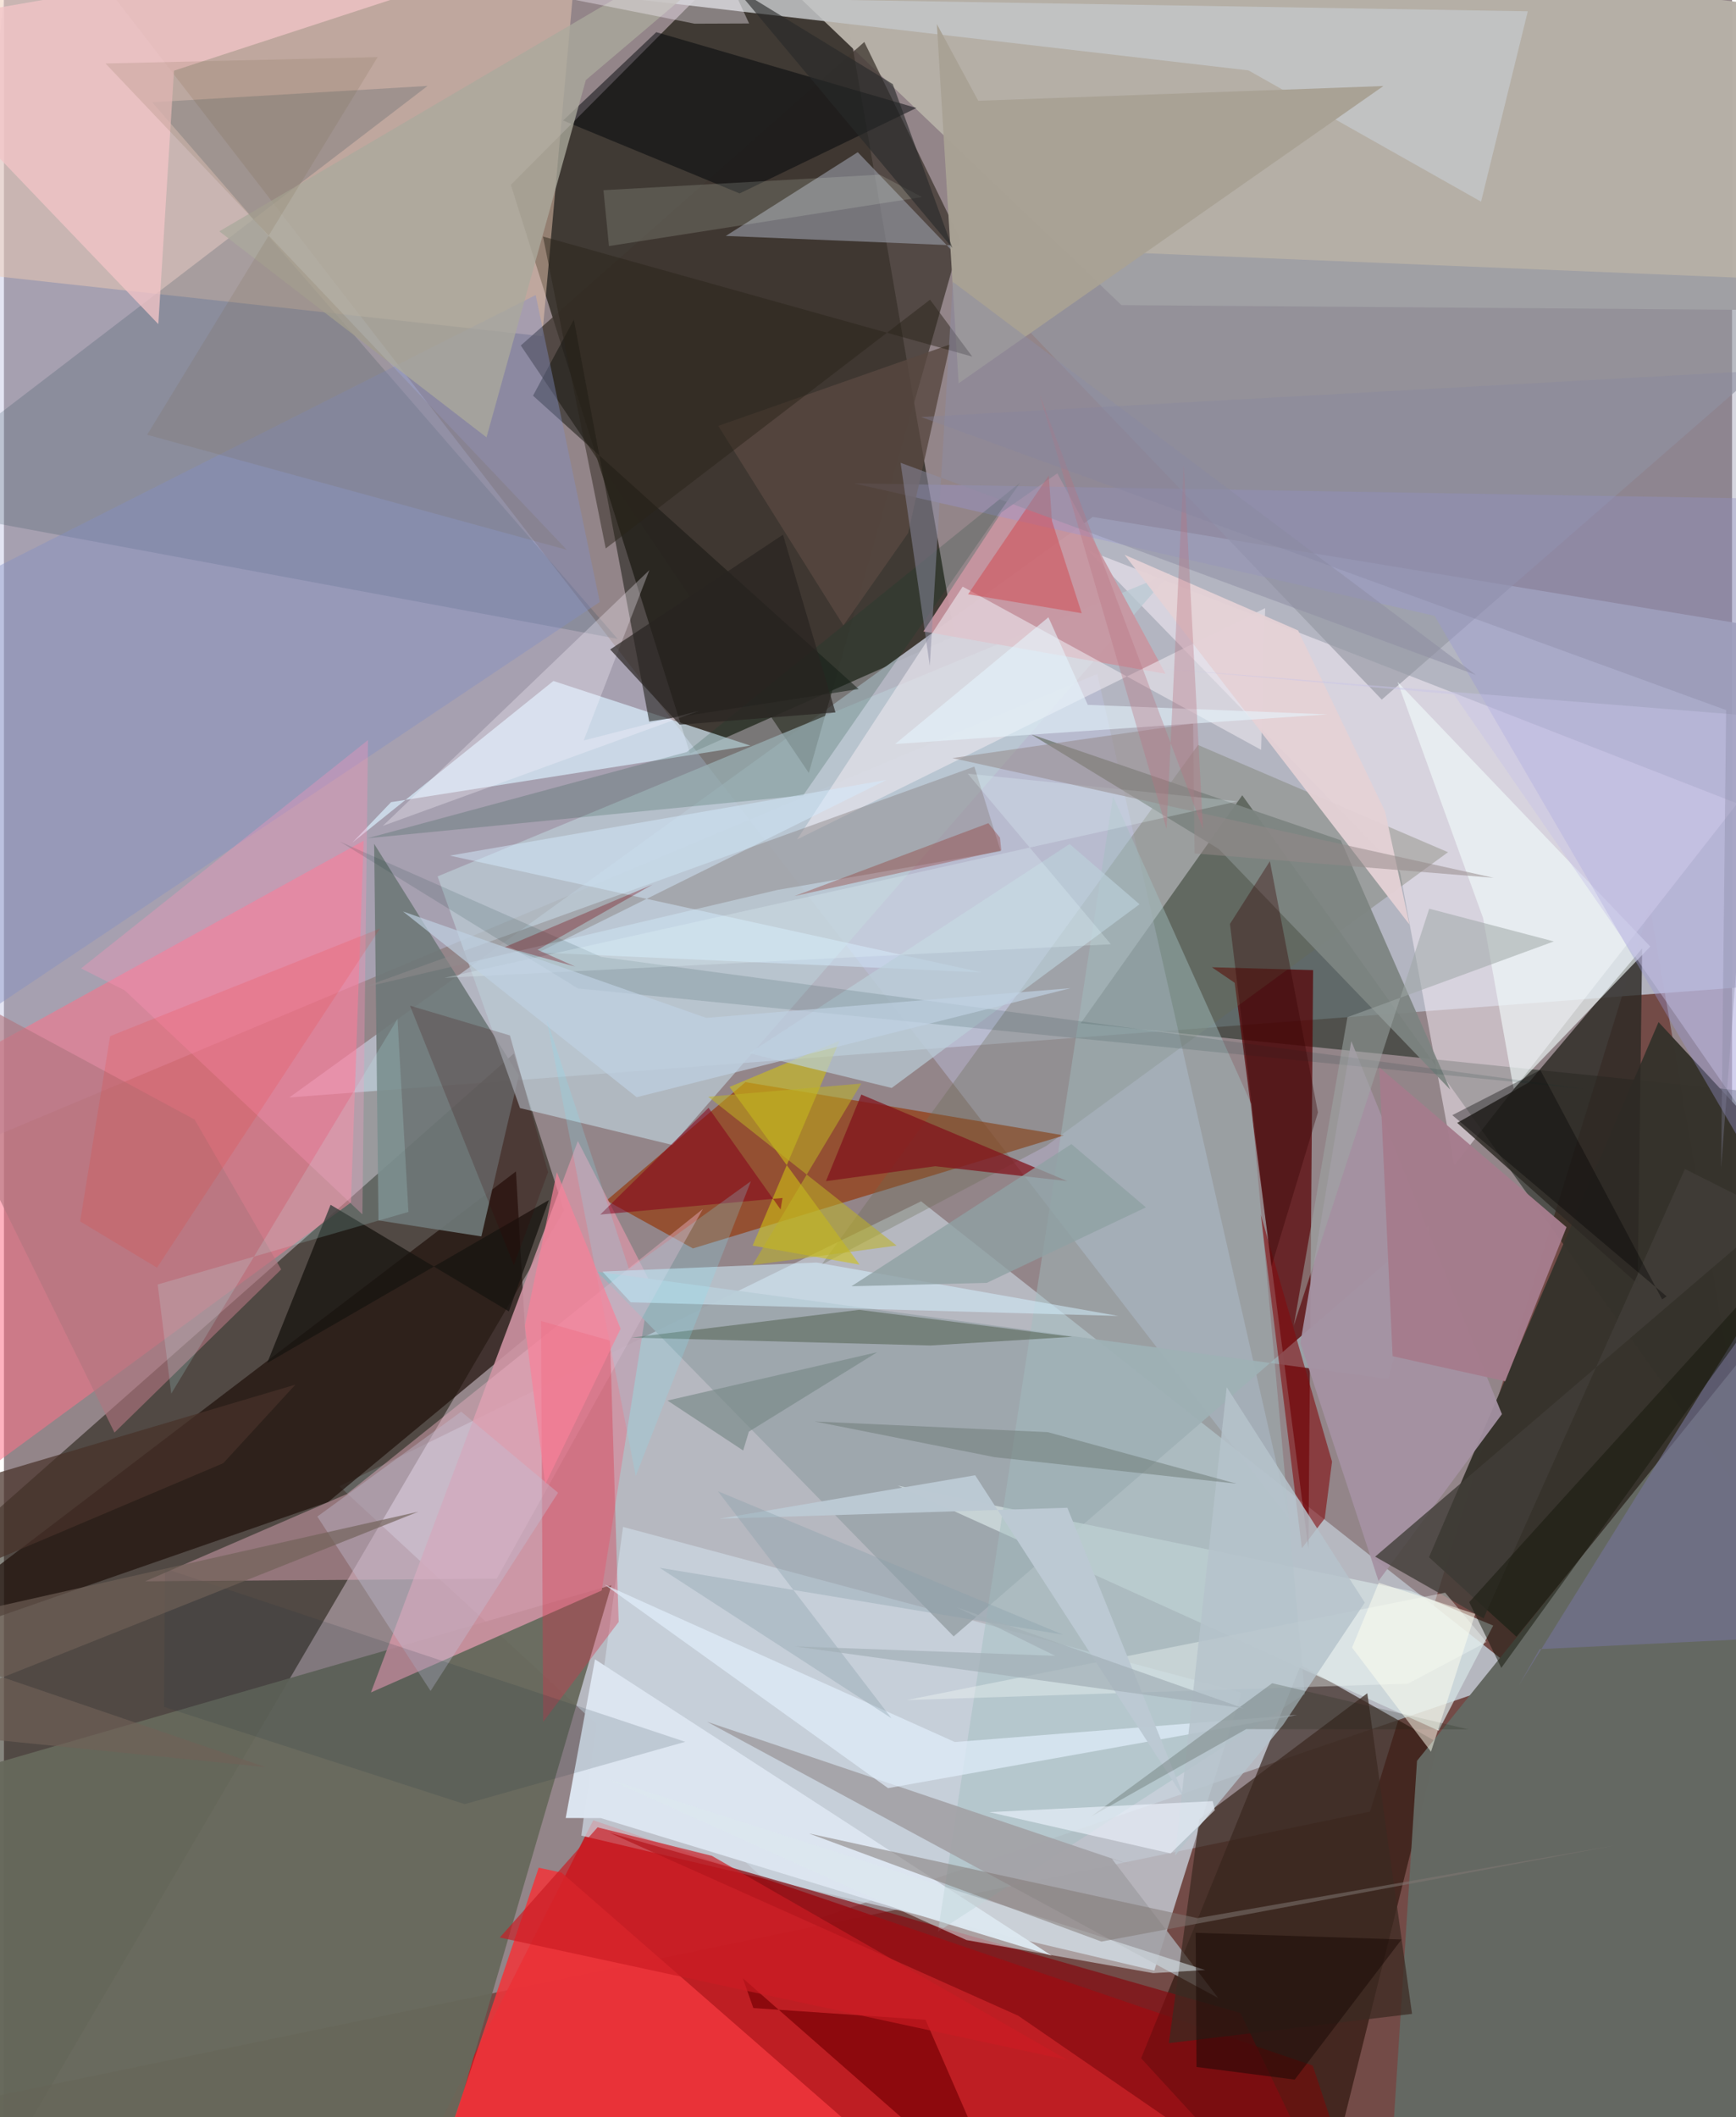 <svg xmlns="http://www.w3.org/2000/svg" width="228" height="278" viewBox="0 0 836 1024"><path fill="#938589" d="M0 0h836v1024H0z"/><path fill="#5d231a" fill-opacity=".588" d="M898 1029.722l-101.753-591.52L660.88 876.218-62 1025.841z"/><path fill="#161409" fill-opacity=".659" d="M395.893-62l63.96 369.668-127.966 56.789-86.658-275.062z"/><path fill="#b6b8c0" fill-opacity=".996" d="M735.395 811.058L443.684 581.026 162.273 718.853l227.56 210.539z"/><path fill="#b6b9c5" fill-opacity=".929" d="M526.745 250.028L898 311.198l-8.984 162.61-750.94 56.984z"/><path fill="#110f00" fill-opacity=".506" d="M246.66 509.573L-62 782.175-22.408 1086 270.93 585.52z"/><path fill="#c61a20" fill-opacity=".91" d="M285.09 880.394L180.93 1086h481.032l-28.812-86.979z"/><path fill="#091a0d" fill-opacity=".486" d="M898 533.421L520.93 494.87l78.123-110.216L898 802.474z"/><path fill="#b6b0a7" fill-opacity=".984" d="M321.194-62l219.411 209.572L898 150.285 879.725 5.947z"/><path fill="#c0c1e1" fill-opacity=".439" d="M621.703 734.571L6.528-62-62 573.688 528.914 325.94z"/><path fill="#cbd6e1" fill-opacity=".757" d="M556.515 953.108l42.218-134.44-299.25-80.152-20.172 149.307z"/><path fill="#67695b" fill-opacity=".945" d="M200.63 1086l93.24-319.285L-62 869.55l17.145 163.248z"/><path fill="#251006" fill-opacity=".596" d="M693.718 842.855L633.188 1086l-83.057-90.493 77.255-190.164z"/><path fill="#eeccb5" fill-opacity=".482" d="M280.555-62L260.39 162.619-15.696 132.3-62-22.915z"/><path fill="#fcf1fc" fill-opacity=".494" d="M524.19 266.08l314.335 122.542L701.66 563.574l-26.316-141.953z"/><path fill="#570103" fill-opacity=".718" d="M584.342 467.821l11.057 7.524 35.671 273.712 2.257-279.842z"/><path fill="#fe7188" fill-opacity=".537" d="M-62 750.377V536.954l236.006-130.302-6.155 174.957z"/><path fill="#943100" fill-opacity=".635" d="M333.307 603.814l-41.843-23.154 67.272-57.28 154.048 25.774z"/><path fill="#21120c" fill-opacity=".714" d="M156.747 726.528l95.579-79.235-4.634-80.715L-62 802.536z"/><path fill="#36332c" fill-opacity=".973" d="M689.392 753.195l111.056-258.837 92.395 99.717-161.131 197.552z"/><path fill="#646862" fill-opacity=".992" d="M683.596 851.648l-11.96 185.345 168.927-12.392L887.065 599.4z"/><path fill="#cf93a3" fill-opacity=".89" d="M312.79 620.481l-35.152-68.62-100.106 266.723 111.637-49.32z"/><path fill="#3f3730" fill-opacity=".757" d="M389.376 373.864L250.03 167.098 416.217 20.3l46.544 95.573z"/><path fill="#6f7878" fill-opacity=".914" d="M179.087 408.14l69.981 111.971-18.117 77.902-49.759-7.741z"/><path fill="#294453" fill-opacity=".208" d="M204.945 41.556L71.725 49.46l225.088 259.517-354.996-65.97z"/><path fill="#dbf1ff" fill-opacity=".678" d="M361.068 360.622l-173.795 27.352-18.795 19.633 97.324-78.246z"/><path fill="#f0353b" fill-opacity=".867" d="M197.258 1086h278.985L269.77 905.716l-11.076-2.369z"/><path fill="#9597a3" fill-opacity=".647" d="M349.202 114.118l63.845-40.494 253.505 264.744L898 136.728z"/><path fill="#9ca6ac" fill-opacity=".953" d="M287.05 615.085l172.39 176.383 230.373-199.04-20.118 74.543z"/><path fill="#eab2c3" fill-opacity=".435" d="M165.933 722.583l172.175-137.849-99.73 178.853-170.052 1.232z"/><path fill="#b9c9d3" fill-opacity=".749" d="M249.657 535.941l-39.879-112.056 354.588-146.85L323.28 553.754z"/><path fill="#dce5f0" fill-opacity=".98" d="M506.826 945.87L285.933 802.56l-14.177 76.746 16.99.04z"/><path fill="#2c2924" fill-opacity=".816" d="M737.785 523.476l54.724-64.748-2.16 162.235-87.315-77.874z"/><path fill="#666b51" fill-opacity=".306" d="M395.526 611.705l108.616-57.391 194.446-142.137-120.927-51.848z"/><path fill="#d4e2e3" fill-opacity=".749" d="M432.422 718.565l261.623 118.497 26.41-50.82-39.553-16.617z"/><path fill="#c896a0" fill-opacity=".929" d="M561.923 325.885l-52.332-96.957-26.998 18.87-37.776 57.61z"/><path fill="#c3c5c7" fill-opacity=".855" d="M602.043 34.038L292.2-1.905l444.984 7.37-22.596 92.069z"/><path fill="#171811" fill-opacity=".537" d="M275.694 154.586l36.46 194.4 101.31-15.715L255.95 191.387z"/><path fill="#a2bdc1" fill-opacity=".459" d="M603.41 533.925l-66.847-148.734-84.726 549.067 177.46-114.9z"/><path fill="#7d8481" fill-opacity=".937" d="M496.888 355.158l149.814 51.24 52.976 120.637-111.92-116.364z"/><path fill="#ece8ee" fill-opacity=".596" d="M383.706 406l80.084-122.269 144.38 78.933 1.974-68.549z"/><path fill="#00060a" fill-opacity=".494" d="M441.415 52.227L315.57 15.554l-45.076 42.728 85.393 35.27z"/><path fill="#f1c4c7" fill-opacity=".773" d="M-62 13.994L74.679 156.77l7.585-122.598L376.597-62z"/><path fill="#f1fbfb" fill-opacity=".627" d="M674.178 329.79l122.269 128.02-66.087 68.833-14.803-82.64z"/><path fill="#840b10" fill-opacity=".706" d="M490.674 974.932l-197.753-88.504 305.254 87.161L652.115 1086z"/><path fill="#d0c314" fill-opacity=".576" d="M362.185 602.456l51.756 9.218-62.92-85.967 53.198-22.28z"/><path fill="#a2a1a6" fill-opacity=".906" d="M545.902 902.24l-205.73-69.469 247.22 133.58-51.38-67.286z"/><path fill="#8390c5" fill-opacity=".408" d="M-62 525.607l350.244-234.45-31.005-148.465L-62 303.798z"/><path fill="#9997d5" fill-opacity=".361" d="M844.025 558.875L898 241.95l-486.712-8.154 280.828 64.068z"/><path fill="#918a8d" fill-opacity=".506" d="M469.444 370.778l12.758 40.951-108.018 18.7-201.605 47.529z"/><path fill="#d7344a" fill-opacity=".365" d="M260.854 832.786l-1.018-193.862 33.39 9.515 4.153 136.028z"/><path fill="#181410" fill-opacity=".773" d="M244.259 634.272l-86.243-51.552-30.68 76.522 136.285-78.815z"/><path fill="#810b0f" fill-opacity=".588" d="M642.48 706.942l-34.474-119.467 19.889 161.369 11.059-14.443z"/><path fill="#a592a3" fill-opacity=".941" d="M651.802 503.534l-24.63 145.977 37.796 115.132 59.709-80.671z"/><path fill="#3b2921" fill-opacity=".729" d="M659.549 818.97l-81.29 60.935-14.709 108.287 117.64-14.155z"/><path fill="#767397" fill-opacity=".616" d="M859.818 611.079L898 790.13l-155.067 7.499-9.972 17.305z"/><path fill="#780004" fill-opacity=".698" d="M362.53 971.215l-5.097-14.417 128.837 113.109-40.445-93.012z"/><path fill="#a9a194" fill-opacity=".984" d="M451.312 11.664l10.524 173.75 205.479-143.8-195.98 7.14z"/><path fill="#063e26" fill-opacity=".184" d="M491.594 233.447L330.326 363.723l-154.528 41.722 210.81-20.704z"/><path fill="#d3f1ff" fill-opacity=".529" d="M289.506 615.011l13.698 14.868 235.86 6.596-145.922-25.829z"/><path fill="#546253" fill-opacity=".549" d="M413.74 633.514L303.548 646.96l144.72 3.806 68.588-4.199z"/><path fill="#82141c" fill-opacity=".749" d="M514.428 571.26l-99.661-41.86-17.122 41.886 52.874-7.228z"/><path fill="#ff93bb" fill-opacity=".322" d="M58.418 479.004l114.979 108.343 2.71-229.394L37.294 468.392z"/><path fill="#423e39" fill-opacity=".796" d="M856.724 587.291l-193.374 165.6 52.442 29.87 97.404-217.352z"/><path fill="#d4ebfe" fill-opacity=".471" d="M473.008 470.332l-214.426-9.65 168.321-83.458-211.174 36.61z"/><path fill="#e3f0fd" fill-opacity=".671" d="M625.609 829.45l-197.912 35.407L290.553 766.4l169.452 76.161z"/><path fill="#bad0da" fill-opacity=".675" d="M360.512 509.42l155.035-101.197 33.804 29.126-119.887 88.857z"/><path fill="#584840" fill-opacity=".812" d="M437.415 257.841l20.315-91.254-112.158 39.404 60.526 96.488z"/><path fill="#b1767f" fill-opacity=".624" d="M53.467 692.882L-62 458.327l154.266 83.187 41.846 72.465z"/><path fill="#0a332e" fill-opacity=".133" d="M764.325 526.637l-475.363-63.82-126.495-55.791 115.189 71.054z"/><path fill="#e4d1d5" fill-opacity=".945" d="M626.07 304.914l42.078 87.56 11.792 54.687-137.812-178.815z"/><path fill="#aba99c" fill-opacity=".78" d="M104.192 111.88L400.187-62 281.489 38.74l-48.044 172.793z"/><path fill="#2a2318" fill-opacity=".471" d="M448.02 144.959l20.41 27.513-207.662-58.068 30.348 150.86z"/><path fill="#f1f7f5" fill-opacity=".396" d="M697.22 770.328l20.017 23.856-38.016 20.14-242.442 7.93z"/><path fill="#dbe8ef" fill-opacity=".537" d="M465.658 938.348l90.299 15.983 25.181-1.496-288.715-92.282z"/><path fill="#bcc9d3" fill-opacity=".984" d="M469.839 713.529l101.757 157.313-57.152-141.597-168.377 5.318z"/><path fill="#d14951" fill-opacity=".522" d="M505.457 230.005L507 251.984l14.394 44.609-54.98-9.169z"/><path fill="#ecf9e8" fill-opacity=".153" d="M423.665 84.467l20.449 10.842-151.43 23.707-2.659-27.019z"/><path fill="#b6c3cb" fill-opacity=".835" d="M658.334 775.121l-66.793-104.164-24.99 226.51 52.296-63.267z"/><path fill="#c2c0d3" fill-opacity=".388" d="M151.608 733.502l69.598-50.735 46.856 39.23-61.671 95.862z"/><path fill="#bdb325" fill-opacity=".545" d="M340.715 530.454l91.13 71.987-69.684 9.429 52.57-87.8z"/><path fill="#817873" fill-opacity=".522" d="M577.368 927.744l-187.975-40.97 141.553 52.3 249.442-46.705z"/><path fill="#a57c8d" fill-opacity=".973" d="M665.355 516.268l6.427 139.667 54.484 12.114 29.652-74.494z"/><path fill="#8d8da3" fill-opacity=".506" d="M712.07 326.44l-278.302-102.6 14.125 98.198 11.16-185.711z"/><path fill="#fcf7ff" fill-opacity=".302" d="M312.234 275.741l-31.776 82.4 55.791-14.328-152.934 55.63z"/><path fill="#180904" fill-opacity=".506" d="M676.114 938.059l-51.681 67.774-47.526-6.116-.386-64.893z"/><path fill="#766946" fill-opacity=".161" d="M49.137 30.704l223.134 235.224-203.005-55.643 111.505-182.65z"/><path fill="#bfffff" fill-opacity=".169" d="M74.368 621.255l6.566 52.804 109.447-181.21 5.29 93.316z"/><path fill="#9ea7a5" fill-opacity=".533" d="M649.944 491.952l-25.971 149.195 65.522-201.65 60.289 15.836z"/><path fill="#86001b" fill-opacity=".537" d="M340.85 535.795l-52.375 51.65 88.158-8.016-.912 5.562z"/><path fill="#1d2616" fill-opacity=".204" d="M600.978 836.317l107.527.127-94.957-22.332-87.809 64.597z"/><path fill="#788887" fill-opacity=".647" d="M321.003 677.394l36.61 24.167 2.765-9.135 62.08-38.414z"/><path fill="#cb1b23" fill-opacity=".671" d="M342.478 897.617l172.26 98.823-274.849-59.327 47.292-53.293z"/><path fill="#8fa1a3" fill-opacity=".784" d="M516.424 553.355l36.024 30.597-76.993 36.534-65.463 1.628z"/><path fill="#e8feff" fill-opacity=".243" d="M213.077 472.939l383.738-85.375-130.563-13.367 69.248 82.504z"/><path fill="#16190c" fill-opacity=".514" d="M724.383 806.688l-15.526-31.77L852 616.861l46-50.592z"/><path fill="#948889" fill-opacity=".522" d="M575.29 349.897l.696 62.873 144.66 11.796-261.819-57.91z"/><path fill="#8d2820" fill-opacity=".325" d="M482.485 411.33l-.641-6.192-5.614-6.992-93.739 35.24z"/><path fill="#ffffef" fill-opacity=".506" d="M652.159 796.894l12.938-31.381 46.656 15.096-21.391 66.632z"/><path fill="#6e7975" fill-opacity=".498" d="M504.991 692.686l-112.738-5.17 87.034 17.274 116.947 12.81z"/><path fill="#879faa" fill-opacity=".349" d="M429.352 831.052l-112.21-72.793 195.127 32.373-166.897-69.39z"/><path fill="#20333e" fill-opacity=".153" d="M77.41 825.553l145.478 47.044 106.702-30.143-251.618-83.747z"/><path fill="#eff5ff" fill-opacity=".612" d="M584.726 871.151l-108.03 5.313 87.698 19.97L585.8 875.52z"/><path fill="#bfd2e3" fill-opacity=".663" d="M306.087 530.674l-113.054-89.832 146.688 51.476 176.356-14.386z"/><path fill="#350000" fill-opacity=".353" d="M635.677 538.025L612.42 416.543l-19.303 30.317 20.007 165.83z"/><path fill="#e6f4fe" fill-opacity=".584" d="M431.146 359.844l209.082-14.324-115.895-4.6-19.045-42.367z"/><path fill="#282320" fill-opacity=".686" d="M376.879 258.605l25.385 85.96-75.327 5.943-33.668-36.391z"/><path fill="#75030a" fill-opacity=".318" d="M258.166 459.382l18.183 8.134-34.01-9.46 71.436-30.226z"/><path fill="#390000" fill-opacity=".2" d="M196.435 486.407l50.24 125.47 16.553-44.933-18.453-66.135z"/><path fill="#ff1c0f" fill-opacity=".122" d="M51.35 501.157l-14.487 89.6L74.04 613.14l107.9-164.073z"/><path fill="#86e1f2" fill-opacity=".227" d="M361.365 571.284l-58.99 42.531L262.6 493.127l43.04 220.752z"/><path fill="#c8c4e8" fill-opacity=".435" d="M557.816 323.169L701.4 335.832 880.178 594.38l-22.562-247.196z"/><path fill="#f8effa" fill-opacity=".38" d="M338.13-37.144L165.61-22.071l168.484 33.522 26.385-.099z"/><path fill="#a3afb7" fill-opacity=".702" d="M382.462 796.29l126.066 4.557-47.635-23.48 138.913 48.912z"/><path fill="#706158" fill-opacity=".655" d="M-62 790.266l262.428-59.094L-62 835.73l188.518 18.956z"/><path fill="#f88099" fill-opacity=".694" d="M298.334 642.67l-30.87-75.713-15.454 74.137 9.841 76.832z"/><path fill="#272a29" fill-opacity=".616" d="M458.817 119.921L334.313-29.003 262.253-62 429.967 40.672z"/><path fill="#020000" fill-opacity=".353" d="M802.18 628.461l-58.93-110.917-42.587 21.82 103.706 87.651z"/><path fill="#ba7180" fill-opacity=".345" d="M570.763 224.69l-8.335 176.226-61.369-210.052 79.012 210.197z"/><path fill="#483129" fill-opacity=".718" d="M106.113 707.694l34.88-37.993L-62 729.896v49.077z"/><path fill="#8686a1" fill-opacity=".333" d="M833.137 343.458L443.672 201.68l416.463-22.953-29.431 386.191z"/></svg>